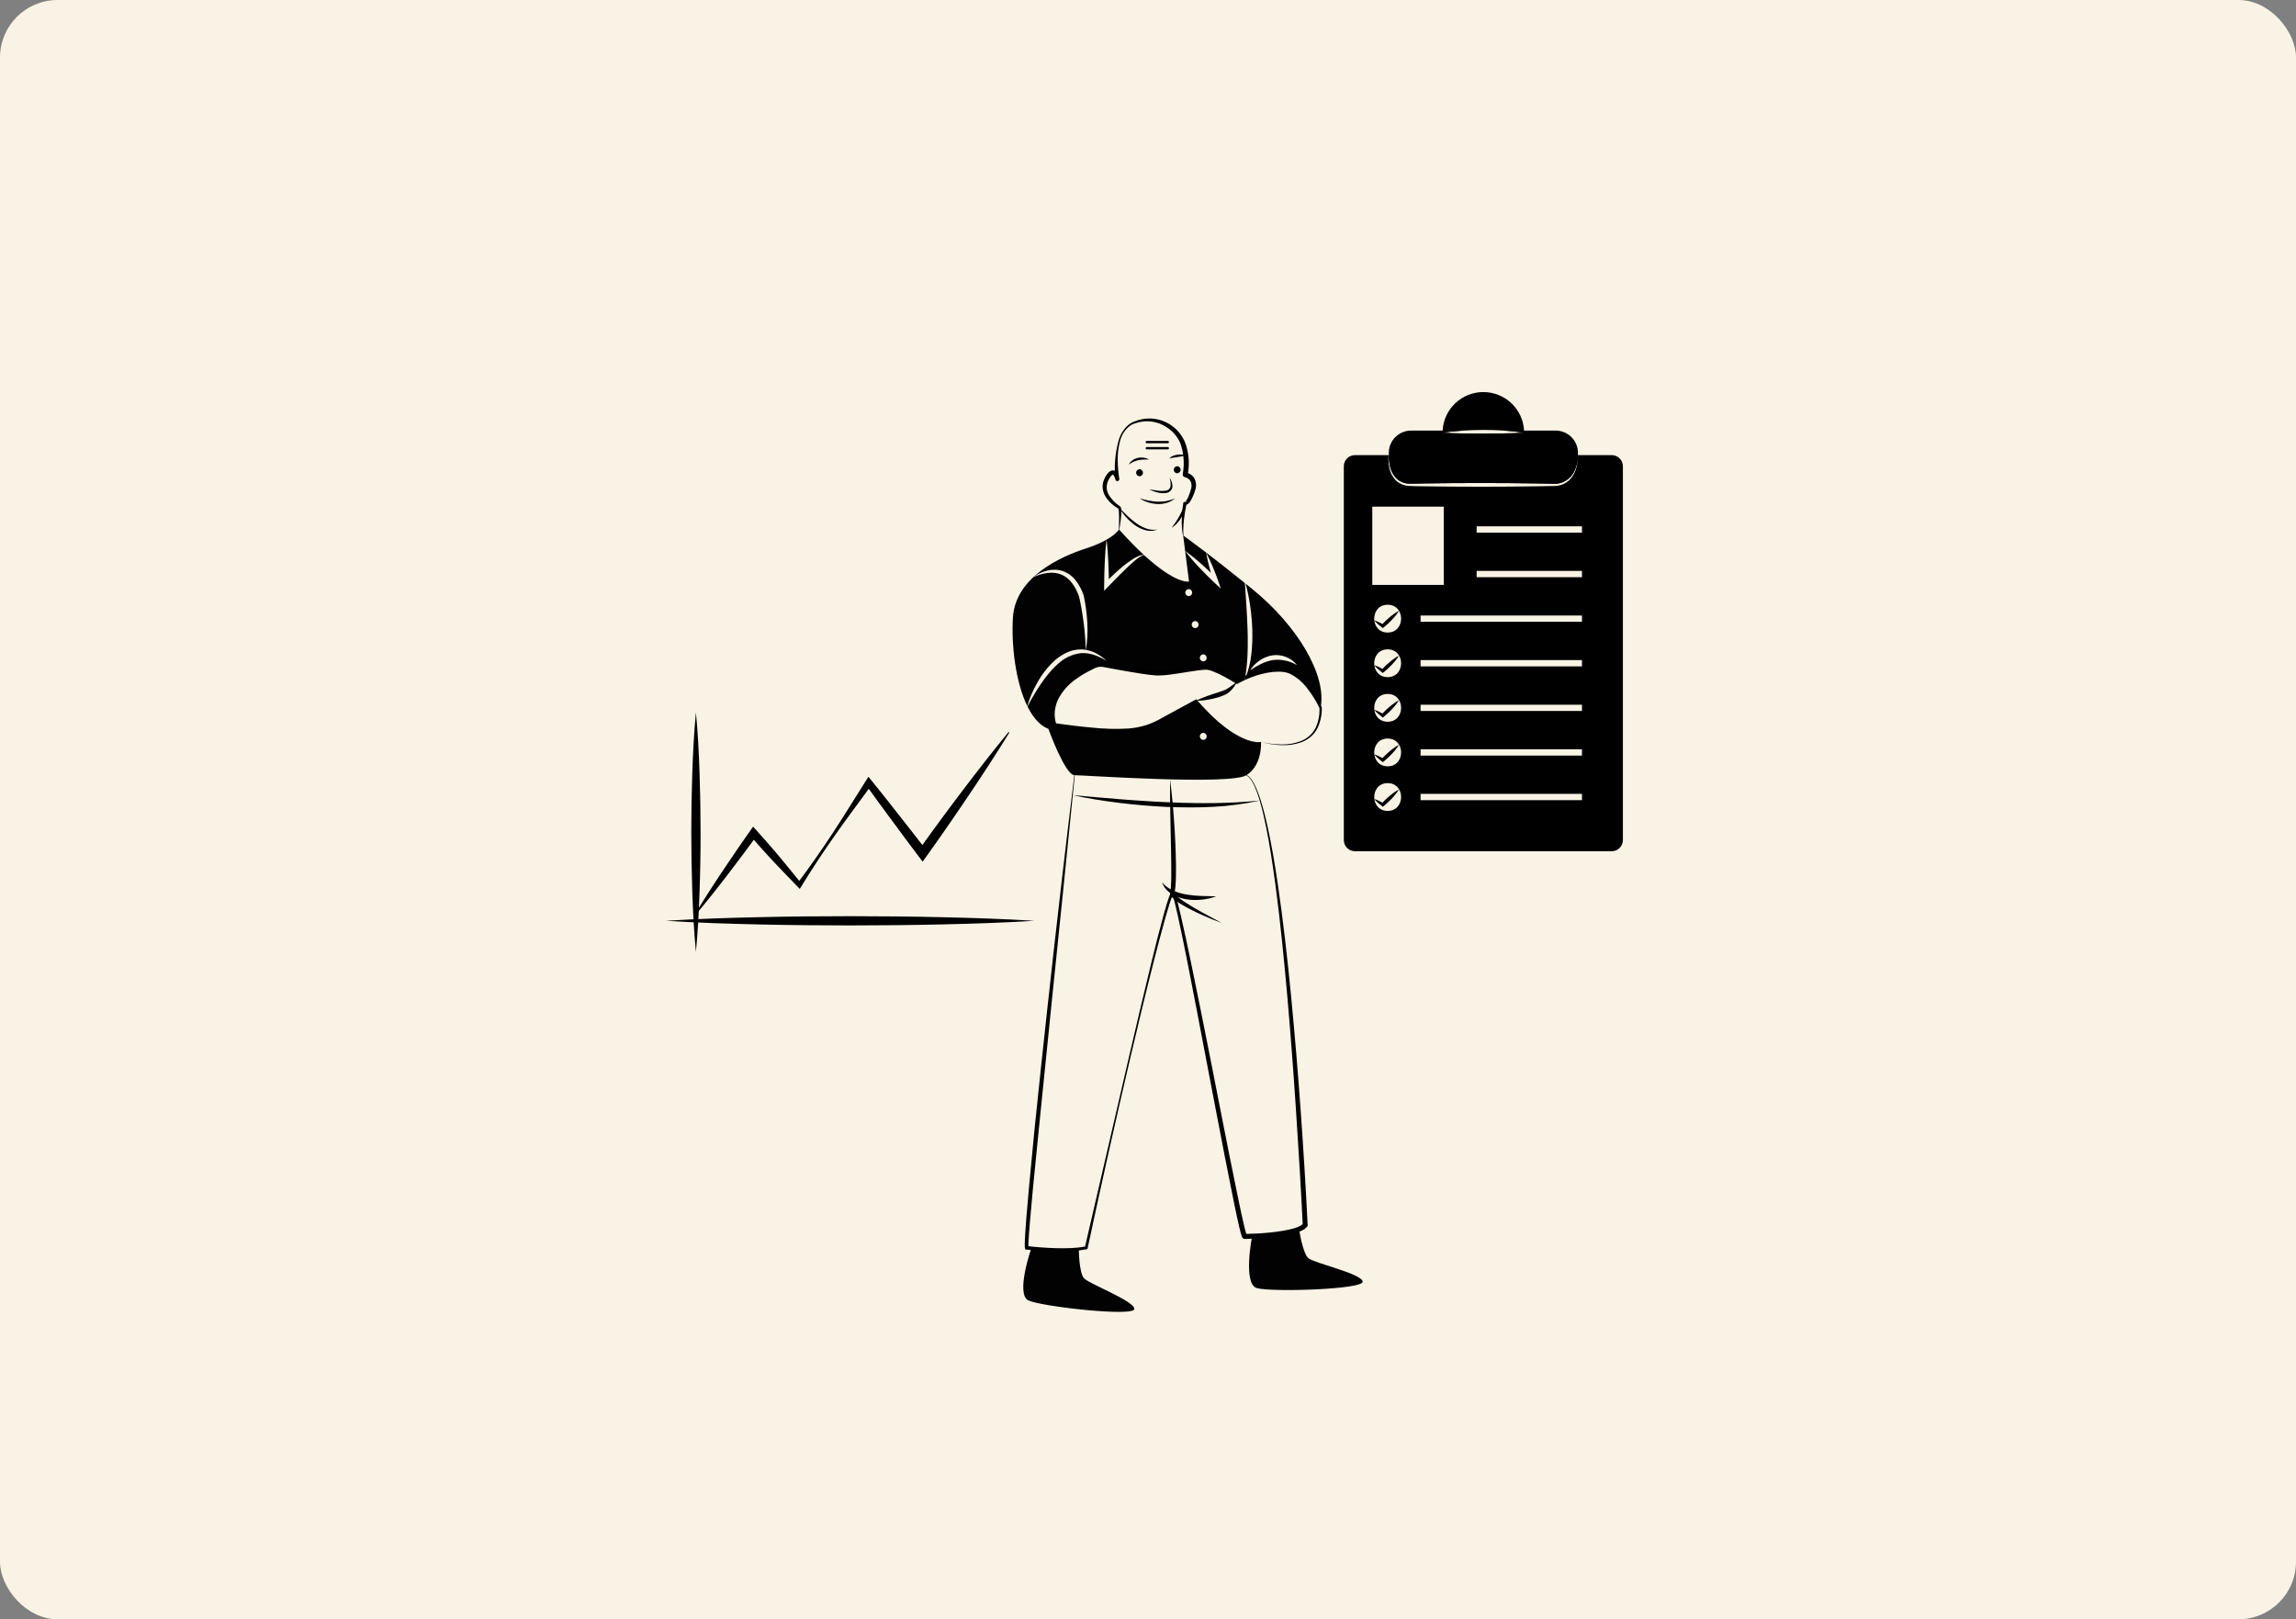 <svg width="319" height="225" viewBox="0 0 319 225" fill="none" xmlns="http://www.w3.org/2000/svg">
<rect x="0" y="0" width="319" height="225" fill="#808080" stroke="none"/>
<rect width="319" height="225" rx="8" fill="#F9F3E5"/>
<path d="M155.473 73.569C155.473 73.569 155.099 74.21 153.739 74.988C153.87 76.036 153.94 77.084 153.99 78.133C154.019 78.654 154.031 79.178 154.045 79.702C154.054 79.962 154.057 80.221 154.06 80.477C154.279 80.259 154.504 80.043 154.725 79.828C155.149 79.437 155.575 79.05 156.025 78.686C156.472 78.315 156.942 77.973 157.432 77.661C157.68 77.504 157.941 77.368 158.211 77.253C158.35 77.197 158.495 77.155 158.643 77.128C158.765 77.104 158.891 77.12 159.002 77.175C157.975 76.231 156.804 75.052 155.473 73.569ZM174.01 81.866C173.689 81.601 173.374 81.345 173.064 81.097C173.324 82.058 173.527 83.034 173.672 84.018C173.842 85.145 173.948 86.281 173.99 87.42C174.001 87.99 174.007 88.561 173.99 89.135C173.984 89.42 173.964 89.706 173.94 89.991C173.92 90.276 173.905 90.562 173.861 90.847C173.747 91.979 173.478 93.09 173.061 94.15C174.288 93.623 176.299 92.944 178.232 93.13C181.32 93.424 183.483 98.337 183.483 98.337C184.368 93.823 180.26 86.945 174.01 81.866ZM176.862 91.712C176.302 91.811 175.758 91.987 175.245 92.233C175.111 92.294 174.981 92.363 174.857 92.44L174.463 92.65C174.212 92.81 173.961 92.979 173.683 93.13C173.863 92.876 174.056 92.632 174.261 92.399C174.487 92.179 174.729 91.975 174.985 91.791C175.247 91.605 175.531 91.45 175.829 91.331C176.129 91.204 176.444 91.113 176.766 91.06C177.417 90.966 178.082 91.045 178.693 91.29C179.289 91.517 179.809 91.908 180.193 92.417C179.192 91.82 178.02 91.573 176.862 91.712ZM175.198 103.087C175.198 103.087 172.051 103.972 166.169 97.365C166.169 97.365 162.497 99.057 161.017 100.227C159.221 101.648 153.739 101.832 146.508 100.778C146.508 100.778 144.546 96.045 152.06 92.507C152.485 92.319 152.96 92.27 153.415 92.367C155.038 92.682 159.119 93.451 160.582 93.544C162.424 93.663 166.584 92.656 167.772 92.772C168.96 92.891 171.873 94.729 171.873 94.729C171.873 94.729 172.297 94.484 172.986 94.182L172.989 94.158L172.991 94.141L172.994 94.138C173.187 93.036 173.3 91.922 173.333 90.803C173.345 90.524 173.35 90.244 173.356 89.965C173.362 89.685 173.365 89.406 173.359 89.123C173.368 88.564 173.348 88.002 173.33 87.443C173.304 86.319 173.231 85.198 173.164 84.071L172.965 81.019C170.729 79.216 168.931 77.812 167.57 76.77C167.737 77.079 167.891 77.39 168.034 77.705C168.183 78.016 168.318 78.337 168.455 78.651C168.583 78.971 168.723 79.289 168.843 79.612C168.963 79.935 169.094 80.253 169.205 80.579L169.614 81.785L168.68 80.911C167.959 80.235 167.264 79.539 166.587 78.82C165.903 78.102 165.261 77.347 164.663 76.557C165.467 77.136 166.239 77.757 166.978 78.418C167.404 78.8 167.824 79.19 168.236 79.583C168.16 79.324 168.093 79.062 168.02 78.8C167.935 78.465 167.848 78.13 167.775 77.792C167.696 77.454 167.629 77.113 167.57 76.77C165.448 75.145 164.385 74.399 164.385 74.399L165.2 80.8C165.2 80.8 163.495 81.266 159.055 77.221C158.994 77.193 158.927 77.179 158.86 77.181C158.792 77.182 158.726 77.199 158.666 77.23C158.536 77.279 158.413 77.343 158.299 77.422C158.065 77.577 157.841 77.747 157.63 77.932C157.198 78.293 156.786 78.686 156.378 79.079C155.972 79.475 155.566 79.871 155.169 80.279C154.763 80.678 154.372 81.094 153.978 81.499L153.4 82.093L153.412 81.275C153.421 80.751 153.415 80.227 153.435 79.702C153.45 79.178 153.461 78.654 153.491 78.133C153.54 77.084 153.61 76.036 153.739 74.988C152.856 75.48 151.923 75.878 150.957 76.176C147.273 77.361 141.092 80.206 140.736 85.78C140.491 89.595 141.092 94.752 142.724 98.104C143.07 96.95 143.55 95.839 144.155 94.796C144.79 93.653 145.607 92.62 146.575 91.738C147.08 91.3 147.644 90.936 148.251 90.655C148.87 90.375 149.543 90.231 150.224 90.233C150.43 90.236 150.635 90.255 150.837 90.291C150.825 89.688 150.811 89.091 150.761 88.497C150.714 87.865 150.653 87.236 150.571 86.61C150.487 85.984 150.399 85.361 150.291 84.74C150.177 84.126 150.072 83.506 149.929 82.909C149.714 82.273 149.408 81.672 149.021 81.124C148.65 80.578 148.137 80.144 147.538 79.865C146.918 79.606 146.24 79.517 145.574 79.609C144.877 79.697 144.2 79.897 143.568 80.203C144.145 79.765 144.807 79.451 145.512 79.28C145.875 79.194 146.246 79.155 146.619 79.164C146.999 79.175 147.376 79.247 147.734 79.376C148.452 79.65 149.076 80.126 149.529 80.745C149.971 81.342 150.317 82.004 150.554 82.708L150.56 82.728L150.563 82.74C150.697 83.38 150.817 84.007 150.895 84.647C150.977 85.285 151.038 85.926 151.068 86.566C151.102 87.208 151.103 87.852 151.071 88.494C151.039 89.098 150.968 89.699 150.857 90.294C151.307 90.375 151.744 90.515 152.157 90.71C152.738 90.999 153.272 91.375 153.739 91.826C153.203 91.492 152.631 91.218 152.034 91.01C151.457 90.81 150.846 90.721 150.236 90.748C149.025 90.878 147.891 91.4 147.007 92.236C146.54 92.642 146.109 93.087 145.72 93.567C145.314 94.042 144.949 94.552 144.59 95.067C143.921 96.063 143.308 97.094 142.751 98.157C143.501 99.674 144.464 100.813 145.661 101.276C145.661 101.276 147.985 107.712 149.293 107.712C150.601 107.712 170.922 109.133 173.178 107.712C175.438 106.287 175.198 103.087 175.198 103.087ZM167.179 90.917C167.307 90.921 167.429 90.975 167.518 91.067C167.608 91.159 167.657 91.283 167.657 91.411C167.657 91.539 167.608 91.662 167.518 91.754C167.429 91.846 167.307 91.9 167.179 91.904C167.051 91.9 166.929 91.846 166.84 91.754C166.751 91.662 166.701 91.539 166.701 91.411C166.701 91.283 166.751 91.159 166.84 91.067C166.929 90.975 167.051 90.921 167.179 90.917ZM166.049 86.293C166.178 86.297 166.3 86.35 166.389 86.443C166.479 86.535 166.529 86.658 166.529 86.786C166.529 86.915 166.479 87.038 166.389 87.13C166.3 87.222 166.178 87.276 166.049 87.28C165.921 87.276 165.799 87.222 165.71 87.13C165.62 87.038 165.57 86.915 165.57 86.786C165.57 86.658 165.62 86.535 165.71 86.443C165.799 86.35 165.921 86.297 166.049 86.293ZM165.159 81.849C165.287 81.853 165.409 81.907 165.498 81.999C165.587 82.091 165.637 82.214 165.637 82.342C165.637 82.47 165.587 82.593 165.498 82.686C165.409 82.778 165.287 82.832 165.159 82.836C165.031 82.832 164.909 82.778 164.82 82.686C164.731 82.593 164.681 82.47 164.681 82.342C164.681 82.214 164.731 82.091 164.82 81.999C164.909 81.907 165.031 81.853 165.159 81.849ZM167.179 102.81C167.051 102.806 166.929 102.752 166.84 102.66C166.75 102.568 166.701 102.445 166.701 102.317C166.701 102.189 166.75 102.066 166.84 101.973C166.929 101.881 167.051 101.827 167.179 101.823C167.307 101.827 167.429 101.881 167.518 101.973C167.608 102.066 167.658 102.189 167.658 102.317C167.658 102.445 167.608 102.568 167.518 102.66C167.429 102.752 167.307 102.806 167.179 102.81Z" fill="#020202"/>
<path d="M175.2 103.087C174.744 103.16 174.277 103.14 173.828 103.027C173.377 102.926 172.937 102.781 172.514 102.595C171.671 102.216 170.87 101.748 170.127 101.198C169.381 100.655 168.669 100.066 167.996 99.434C167.321 98.806 166.675 98.146 166.052 97.466L166.245 97.499L161.755 100.052C161.011 100.511 160.22 100.89 159.396 101.183C158.56 101.458 157.696 101.638 156.82 101.718C155.086 101.85 153.345 101.829 151.615 101.655C149.891 101.508 148.178 101.296 146.468 101.068L146.297 101.045L146.24 100.898C146.004 100.239 145.904 99.539 145.947 98.841C145.991 98.143 146.177 97.461 146.494 96.837C147.125 95.626 148.041 94.586 149.165 93.808C149.705 93.412 150.273 93.056 150.865 92.742C151.157 92.579 151.457 92.434 151.757 92.29C151.918 92.204 152.087 92.135 152.262 92.084C152.444 92.033 152.632 92.003 152.82 91.996C153.006 91.988 153.193 91.999 153.376 92.028L153.87 92.123L154.834 92.308L156.763 92.663C158.047 92.885 159.349 93.127 160.616 93.236C161.253 93.25 161.89 93.213 162.521 93.126C163.164 93.048 163.81 92.951 164.457 92.851C165.104 92.752 165.752 92.647 166.41 92.565C166.742 92.527 167.069 92.485 167.419 92.477C167.602 92.469 167.787 92.48 167.968 92.51C168.143 92.545 168.315 92.592 168.483 92.652C169.111 92.887 169.721 93.169 170.307 93.495C170.89 93.811 171.458 94.141 172.021 94.495L171.734 94.49C171.932 94.379 172.122 94.285 172.319 94.19C172.515 94.097 172.712 94.007 172.911 93.922L172.964 93.899L173.018 93.899L173.022 93.899L172.915 93.921C173.934 93.48 175.004 93.165 176.1 92.983C176.653 92.894 177.212 92.858 177.772 92.874C178.057 92.881 178.342 92.912 178.622 92.967C178.904 93.03 179.178 93.124 179.44 93.246C180.434 93.773 181.292 94.524 181.945 95.439C182.611 96.318 183.177 97.269 183.631 98.273L183.645 98.303L183.645 98.336C183.672 99.319 183.466 100.294 183.043 101.182C182.818 101.622 182.513 102.016 182.143 102.345C181.772 102.666 181.349 102.923 180.892 103.104C179.981 103.441 179.011 103.588 178.04 103.538C177.079 103.502 176.125 103.35 175.2 103.087ZM175.2 103.087C176.13 103.317 177.084 103.435 178.042 103.438C178.993 103.463 179.94 103.294 180.825 102.942C181.256 102.759 181.654 102.503 182 102.187C182.34 101.869 182.618 101.49 182.819 101.07C183.2 100.212 183.371 99.277 183.32 98.34L183.334 98.403C182.873 97.434 182.307 96.518 181.646 95.671C181.019 94.818 180.202 94.122 179.259 93.636C179.026 93.531 178.782 93.453 178.531 93.4C178.276 93.355 178.018 93.331 177.759 93.33C177.229 93.323 176.7 93.366 176.178 93.458C175.126 93.65 174.102 93.97 173.128 94.41L173.079 94.432L173.021 94.433L173.018 94.433L173.126 94.41C172.935 94.496 172.746 94.585 172.559 94.678C172.373 94.771 172.184 94.869 172.012 94.969L171.868 95.051L171.724 94.963C171.175 94.625 170.61 94.297 170.039 93.993C169.479 93.684 168.896 93.418 168.296 93.197C168.155 93.147 168.01 93.107 167.863 93.079C167.721 93.057 167.577 93.05 167.434 93.058C167.127 93.065 166.803 93.108 166.485 93.146C165.843 93.23 165.197 93.338 164.55 93.44C163.902 93.543 163.252 93.645 162.594 93.728C161.927 93.824 161.253 93.865 160.579 93.852C159.233 93.742 157.952 93.507 156.653 93.291L154.714 92.944L153.747 92.764L153.274 92.676C153.134 92.654 152.992 92.646 152.85 92.653C152.711 92.659 152.574 92.68 152.44 92.717C152.3 92.757 152.165 92.812 152.037 92.881C151.746 93.019 151.455 93.157 151.173 93.312C150.606 93.609 150.06 93.946 149.542 94.322C148.496 95.033 147.64 95.988 147.046 97.103C146.772 97.657 146.604 98.257 146.549 98.872C146.523 99.178 146.529 99.486 146.567 99.79C146.601 100.086 146.672 100.377 146.777 100.655L146.549 100.485C148.252 100.722 149.956 100.941 151.664 101.095C153.361 101.28 155.07 101.324 156.775 101.227C157.616 101.164 158.447 101.005 159.252 100.754C160.056 100.481 160.828 100.125 161.557 99.692L166.092 97.228L166.204 97.168L166.285 97.26C166.886 97.95 167.508 98.621 168.162 99.261C168.812 99.904 169.502 100.506 170.228 101.063C170.95 101.625 171.729 102.109 172.553 102.508C172.966 102.706 173.396 102.865 173.839 102.981C174.281 103.108 174.744 103.144 175.2 103.087Z" fill="black"/>
<path d="M166.168 97.363C166.654 97.121 167.155 96.911 167.669 96.733C168.172 96.547 168.68 96.386 169.181 96.224C169.432 96.144 169.681 96.062 169.921 95.977C170.152 95.9 170.372 95.793 170.576 95.661C171.009 95.382 171.429 95.058 171.872 94.728C171.637 95.234 171.304 95.688 170.893 96.066C170.681 96.271 170.433 96.436 170.161 96.554C169.908 96.668 169.649 96.766 169.384 96.85C168.866 97.015 168.336 97.142 167.799 97.228C167.261 97.325 166.715 97.37 166.168 97.363Z" fill="#020202"/>
<path d="M159.065 77.226C159.062 77.223 159.058 77.221 159.054 77.22C159.039 77.206 159.022 77.188 159.004 77.174C159.027 77.188 159.048 77.206 159.065 77.226ZM142.75 98.156C142.718 98.217 142.685 98.278 142.653 98.339C142.674 98.261 142.697 98.182 142.723 98.103C142.732 98.121 142.741 98.138 142.75 98.156ZM173.02 94.166C173.031 94.16 173.043 94.155 173.058 94.149L173.049 94.175L173.04 94.198H173.034L172.941 94.414L172.985 94.181C172.993 94.175 173.005 94.172 173.017 94.166L173.02 94.166ZM172.964 81.018L172.941 80.68C172.982 80.82 173.022 80.957 173.06 81.097C173.043 81.079 173.025 81.067 173.008 81.053L172.964 81.018Z" fill="white"/>
<path d="M149.328 107.713L147.674 124.136L145.989 140.554L144.325 156.974L143.51 165.184L143.139 169.291L142.972 171.343L142.905 172.367C142.897 172.537 142.888 172.708 142.885 172.875C142.884 172.957 142.879 173.045 142.883 173.122L142.886 173.239C142.889 173.26 142.891 173.281 142.89 173.303L142.684 173.138C144.044 173.296 145.422 173.399 146.794 173.434C147.481 173.448 148.168 173.454 148.851 173.417C149.531 173.389 150.209 173.313 150.879 173.19L150.725 173.342L156.833 146.964C157.85 142.567 158.892 138.176 159.959 133.791C160.496 131.598 161.039 129.408 161.636 127.228C161.786 126.683 161.94 126.139 162.106 125.597C162.19 125.326 162.276 125.055 162.37 124.785C162.418 124.65 162.467 124.516 162.523 124.38C162.551 124.312 162.581 124.244 162.616 124.175C162.655 124.087 162.71 124.007 162.779 123.939C162.799 123.92 162.823 123.905 162.849 123.895C162.89 123.875 162.935 123.869 162.979 123.879C163.022 123.885 163.062 123.904 163.094 123.933C163.111 123.948 163.126 123.964 163.14 123.982C163.168 124.022 163.193 124.064 163.214 124.108C163.247 124.181 163.275 124.252 163.299 124.321C163.349 124.46 163.392 124.597 163.433 124.734C163.514 125.009 163.588 125.283 163.659 125.557C163.8 126.106 163.931 126.656 164.059 127.206C165.065 131.612 165.948 136.037 166.844 140.46C167.739 144.884 168.602 149.313 169.47 153.741C170.341 158.168 171.205 162.597 172.127 167.01C172.36 168.112 172.595 169.215 172.853 170.305C172.918 170.577 172.984 170.849 173.056 171.114C173.092 171.246 173.13 171.38 173.17 171.495C173.18 171.523 173.191 171.551 173.199 171.571L173.207 171.588C173.209 171.593 173.209 171.592 173.196 171.573C173.161 171.54 173.233 171.592 173.103 171.495C172.939 171.431 172.923 171.466 172.957 171.456L172.983 171.456L173.033 171.455L173.137 171.454C173.695 171.443 174.257 171.418 174.817 171.385C175.934 171.324 177.048 171.207 178.154 171.035C178.698 170.951 179.236 170.832 179.766 170.681C180.021 170.607 180.27 170.515 180.511 170.405C180.723 170.315 180.914 170.182 181.072 170.015L181 170.24C180.743 164.96 180.418 159.679 180.07 154.403C179.725 149.125 179.326 143.852 178.87 138.583C178.396 133.316 177.891 128.051 177.187 122.811C176.829 120.192 176.44 117.577 175.925 114.986C175.664 113.691 175.372 112.401 174.995 111.137C174.81 110.504 174.585 109.884 174.322 109.28C174.191 108.979 174.034 108.689 173.854 108.414C173.686 108.135 173.45 107.903 173.168 107.739L173.195 107.68C173.493 107.843 173.743 108.08 173.924 108.367C174.112 108.642 174.276 108.933 174.415 109.237C174.691 109.841 174.929 110.462 175.128 111.096C175.531 112.36 175.848 113.648 176.133 114.942C176.699 117.531 177.138 120.144 177.524 122.764C178.288 128.004 178.887 133.266 179.392 138.535C179.898 143.804 180.34 149.078 180.716 154.358C181.093 159.638 181.416 164.921 181.683 170.208L181.69 170.339L181.612 170.434C181.39 170.687 181.115 170.888 180.806 171.022C180.534 171.148 180.252 171.253 179.964 171.337C179.406 171.498 178.839 171.624 178.266 171.714C177.138 171.892 176 172.013 174.859 172.077C174.29 172.112 173.723 172.138 173.15 172.15L173.042 172.152L172.987 172.153L172.959 172.153C172.975 172.145 172.942 172.179 172.763 172.103C172.615 172 172.682 172.032 172.635 171.987C172.62 171.968 172.607 171.948 172.596 171.927C172.582 171.901 172.57 171.875 172.558 171.849C172.539 171.804 172.525 171.765 172.511 171.727C172.458 171.576 172.42 171.439 172.381 171.298C172.305 171.019 172.237 170.743 172.171 170.466C171.912 169.361 171.683 168.255 171.454 167.149C170.55 162.724 169.705 158.291 168.853 153.86L166.314 140.564C165.46 136.135 164.618 131.7 163.657 127.297C163.535 126.748 163.409 126.199 163.274 125.654C163.207 125.382 163.137 125.11 163.06 124.843C163.022 124.71 162.981 124.577 162.937 124.45C162.915 124.386 162.891 124.325 162.867 124.27C162.855 124.245 162.842 124.22 162.836 124.212C162.833 124.207 162.842 124.221 162.847 124.223C162.867 124.237 162.891 124.248 162.915 124.253C162.943 124.257 162.97 124.254 162.996 124.245C163.017 124.236 163.027 124.225 163.023 124.23C162.996 124.266 162.973 124.305 162.954 124.346C162.925 124.401 162.897 124.463 162.871 124.525C162.818 124.65 162.769 124.779 162.721 124.91C162.627 125.172 162.539 125.438 162.454 125.705C162.285 126.24 162.126 126.78 161.971 127.321C161.354 129.488 160.789 131.673 160.231 133.858C159.113 138.229 158.078 142.621 157.037 147.011C154.978 155.797 153.004 164.603 151.115 173.428L151.088 173.554L150.961 173.581C150.273 173.716 149.575 173.803 148.874 173.84C148.178 173.886 147.481 173.889 146.786 173.883C145.394 173.864 144.011 173.777 142.624 173.633L142.451 173.615L142.418 173.468C142.403 173.405 142.392 173.341 142.385 173.276L142.379 173.136C142.374 173.04 142.379 172.957 142.378 172.867C142.38 172.69 142.387 172.518 142.393 172.344L142.448 171.308C142.491 170.62 142.54 169.932 142.595 169.246L142.951 165.133L143.735 156.915C144.296 151.441 144.876 145.97 145.475 140.5C146.059 135.029 146.694 129.564 147.316 124.097C147.934 118.63 148.609 113.169 149.262 107.706L149.328 107.713Z" fill="#020202"/>
<path d="M148.988 110.473C150.078 110.571 151.164 110.689 152.253 110.77C153.34 110.87 154.428 110.958 155.514 111.044C156.602 111.127 157.688 111.214 158.776 111.277L160.407 111.38L162.038 111.46C162.582 111.49 163.126 111.503 163.67 111.525L164.486 111.555L165.302 111.567C165.846 111.576 166.39 111.6 166.934 111.595C167.478 111.59 168.022 111.59 168.566 111.593C170.742 111.552 172.917 111.465 175.093 111.225C172.952 111.701 170.774 111.996 168.583 112.106C166.392 112.231 164.198 112.202 162.008 112.117C159.819 112.011 157.637 111.823 155.463 111.554C153.29 111.288 151.127 110.939 148.988 110.473ZM161.455 122.612C161.891 123.117 162.44 123.514 163.056 123.771C163.658 124.029 164.29 124.209 164.938 124.307C165.596 124.412 166.26 124.475 166.926 124.495L168.982 124.544C168.325 124.785 167.64 124.941 166.943 125.009C166.239 125.085 165.528 125.067 164.828 124.956C164.475 124.894 164.127 124.805 163.787 124.69C163.447 124.569 163.12 124.412 162.813 124.221C162.182 123.864 161.7 123.293 161.455 122.612Z" fill="#020202"/>
<path d="M162.562 108.292C162.82 110.28 162.998 112.273 163.136 114.27C163.275 116.267 163.364 118.266 163.392 120.273C163.39 121.278 163.395 122.277 163.3 123.302C163.284 123.431 163.272 123.558 163.246 123.694C163.235 123.763 163.221 123.832 163.203 123.899L163.173 124.009L163.157 124.063C163.158 124.063 163.158 124.062 163.159 124.061C163.159 124.06 163.159 124.059 163.158 124.058C163.166 124.107 163.187 124.154 163.218 124.192C163.278 124.279 163.346 124.36 163.421 124.433C163.776 124.759 164.158 125.054 164.563 125.314C166.223 126.389 168.007 127.314 169.775 128.259C168.829 127.921 167.903 127.532 166.984 127.123C166.061 126.714 165.161 126.255 164.288 125.748C163.835 125.493 163.409 125.191 163.019 124.847C162.912 124.749 162.815 124.64 162.73 124.523C162.604 124.364 162.545 124.163 162.564 123.961L162.613 123.756C162.625 123.703 162.634 123.649 162.64 123.594C162.659 123.484 162.667 123.361 162.678 123.242C162.75 122.274 162.742 121.271 162.732 120.278C162.718 118.286 162.657 116.29 162.623 114.293C162.582 112.295 162.548 110.296 162.562 108.292ZM155.442 73.565C155.497 72.711 155.498 71.854 155.445 70.999C155.436 70.903 155.418 70.807 155.392 70.714C155.381 70.679 155.359 70.632 155.36 70.644C155.358 70.639 155.37 70.659 155.379 70.661C155.396 70.668 155.36 70.651 155.353 70.647L155.271 70.604C154.682 70.257 154.169 69.796 153.762 69.247C153.479 68.865 153.291 68.42 153.214 67.951C153.146 67.466 153.225 66.972 153.441 66.532C153.535 66.319 153.65 66.116 153.784 65.926C153.857 65.823 153.939 65.727 154.028 65.638C154.135 65.526 154.267 65.442 154.413 65.391C154.508 65.361 154.609 65.355 154.707 65.371C154.805 65.387 154.899 65.426 154.979 65.485C155.098 65.577 155.196 65.693 155.265 65.827C155.379 66.045 155.46 66.279 155.505 66.521L154.966 66.614C154.777 64.816 154.927 62.999 155.406 61.255C155.638 60.367 156.14 59.572 156.844 58.98C156.936 58.911 157.037 58.852 157.134 58.788L157.444 58.628C157.658 58.549 157.869 58.463 158.086 58.39C158.308 58.337 158.528 58.264 158.755 58.23C158.982 58.189 159.211 58.163 159.442 58.153C160.382 58.111 161.318 58.317 162.154 58.75C162.989 59.183 163.697 59.827 164.204 60.618C164.462 61.017 164.662 61.45 164.797 61.904C165.22 63.242 165.288 64.665 164.996 66.037L164.725 65.617C164.972 65.674 165.206 65.776 165.416 65.918C165.63 66.059 165.81 66.246 165.943 66.466C166.179 66.903 166.242 67.414 166.118 67.896C166.011 68.318 165.861 68.729 165.669 69.121C165.576 69.321 165.469 69.515 165.349 69.7C165.279 69.807 165.195 69.904 165.1 69.989C165.032 70.05 164.951 70.094 164.863 70.119C164.788 70.138 164.71 70.134 164.638 70.108C164.566 70.081 164.504 70.033 164.46 69.971L164.899 69.889C164.807 70.246 164.73 70.622 164.664 70.993C164.598 71.366 164.544 71.741 164.503 72.118C164.459 72.495 164.428 72.873 164.412 73.253C164.396 73.633 164.403 74.013 164.42 74.395C164.42 74.399 164.42 74.403 164.418 74.408C164.417 74.412 164.415 74.415 164.412 74.419C164.409 74.422 164.406 74.425 164.402 74.427C164.398 74.429 164.394 74.43 164.389 74.43C164.381 74.43 164.373 74.428 164.367 74.423C164.361 74.418 164.356 74.411 164.354 74.403C164.284 74.024 164.236 73.641 164.213 73.255C164.192 72.87 164.176 72.483 164.191 72.096C164.204 71.71 164.229 71.324 164.267 70.938C164.307 70.552 164.355 70.172 164.425 69.781L164.864 69.699C164.852 69.677 164.834 69.66 164.812 69.649C164.79 69.638 164.766 69.634 164.741 69.637C164.729 69.636 164.746 69.634 164.767 69.609C164.822 69.551 164.869 69.486 164.909 69.417C165.005 69.25 165.088 69.076 165.159 68.896C165.311 68.535 165.43 68.162 165.516 67.78C165.592 67.451 165.543 67.105 165.378 66.81C165.293 66.676 165.178 66.563 165.043 66.479C164.907 66.392 164.757 66.328 164.599 66.291C164.509 66.273 164.43 66.22 164.378 66.144C164.327 66.068 164.308 65.975 164.326 65.885L164.328 65.871C164.482 65.038 164.508 64.187 164.404 63.346C164.354 62.923 164.271 62.505 164.155 62.096C164.048 61.694 163.883 61.31 163.665 60.956C163.445 60.6 163.182 60.273 162.882 59.981C162.576 59.691 162.237 59.438 161.872 59.227C161.138 58.793 160.302 58.557 159.449 58.541C159.234 58.535 159.019 58.545 158.806 58.571C158.591 58.59 158.382 58.647 158.168 58.683C157.959 58.74 157.753 58.81 157.545 58.873L157.254 59.003C157.164 59.059 157.069 59.109 156.982 59.17C156.293 59.709 155.809 60.466 155.608 61.316C155.38 62.165 155.274 63.042 155.294 63.921C155.297 64.797 155.369 65.671 155.508 66.535C155.519 66.605 155.503 66.676 155.463 66.734C155.423 66.792 155.362 66.832 155.293 66.846C155.224 66.86 155.152 66.847 155.092 66.81C155.032 66.772 154.99 66.713 154.972 66.645L154.968 66.628C154.926 66.447 154.858 66.273 154.767 66.11C154.735 66.052 154.692 66.001 154.639 65.96C154.603 65.939 154.62 65.948 154.59 65.95C154.458 66.027 154.348 66.136 154.269 66.267C154.155 66.43 154.055 66.603 153.97 66.783C153.804 67.131 153.736 67.518 153.774 67.901C153.812 68.285 153.954 68.65 154.185 68.959C154.414 69.3 154.685 69.609 154.994 69.88C155.147 70.017 155.31 70.144 155.481 70.259L155.54 70.296L155.583 70.323C155.613 70.343 155.64 70.367 155.662 70.394C155.71 70.461 155.743 70.538 155.759 70.619C155.782 70.736 155.795 70.855 155.796 70.974C155.8 71.413 155.77 71.853 155.708 72.288C155.656 72.719 155.591 73.147 155.507 73.573C155.505 73.582 155.5 73.589 155.493 73.594C155.486 73.599 155.477 73.601 155.468 73.599C155.461 73.598 155.454 73.593 155.449 73.587C155.444 73.581 155.441 73.573 155.442 73.565Z" fill="#020202"/>
<path d="M156.841 64.559C156.951 64.311 157.129 64.099 157.354 63.946C157.579 63.788 157.833 63.675 158.101 63.615C158.368 63.562 158.643 63.555 158.912 63.595C159.044 63.616 159.175 63.647 159.302 63.686C159.427 63.732 159.549 63.786 159.666 63.848C159.531 63.856 159.403 63.847 159.275 63.846C159.147 63.851 159.022 63.843 158.897 63.852C158.653 63.86 158.41 63.889 158.171 63.937C157.686 64.041 157.231 64.254 156.841 64.559ZM162.485 63.715C162.607 63.546 162.777 63.416 162.973 63.344C163.16 63.266 163.356 63.211 163.556 63.181C163.954 63.117 164.361 63.145 164.746 63.263C164.559 63.328 164.366 63.378 164.17 63.411C163.981 63.45 163.792 63.475 163.605 63.506C163.418 63.531 163.233 63.562 163.047 63.589C162.856 63.615 162.669 63.657 162.485 63.715ZM158.326 66.18C158.454 66.175 158.576 66.121 158.665 66.029C158.754 65.937 158.804 65.814 158.804 65.686C158.804 65.558 158.754 65.434 158.665 65.342C158.576 65.25 158.454 65.196 158.326 65.192C158.198 65.196 158.076 65.25 157.987 65.342C157.898 65.434 157.848 65.558 157.848 65.686C157.848 65.814 157.898 65.937 157.987 66.029C158.076 66.121 158.198 66.175 158.326 66.18ZM163.555 65.765C163.683 65.76 163.805 65.706 163.894 65.614C163.983 65.522 164.033 65.399 164.033 65.271C164.033 65.143 163.983 65.019 163.894 64.927C163.805 64.835 163.683 64.781 163.555 64.777C163.427 64.781 163.305 64.835 163.216 64.927C163.126 65.019 163.077 65.143 163.077 65.271C163.077 65.399 163.126 65.522 163.216 65.614C163.305 65.706 163.427 65.76 163.555 65.765ZM155.474 70.487C155.841 70.894 156.225 71.28 156.613 71.654C157 72.026 157.413 72.371 157.848 72.686C158.274 73 158.744 73.252 159.243 73.432C159.748 73.613 160.292 73.66 160.822 73.569C160.299 73.789 159.718 73.828 159.171 73.679C158.625 73.534 158.111 73.288 157.656 72.954C156.761 72.296 156.017 71.455 155.474 70.487ZM158.326 69.242C158.74 69.369 159.155 69.465 159.568 69.55C159.978 69.631 160.394 69.683 160.813 69.704C161.227 69.722 161.643 69.696 162.052 69.625C162.467 69.543 162.872 69.415 163.258 69.242C162.925 69.531 162.535 69.747 162.113 69.874C161.686 69.998 161.242 70.052 160.799 70.032C159.919 69.992 159.066 69.719 158.326 69.242ZM162.485 66.369C162.738 66.705 162.881 67.11 162.895 67.529C162.899 67.765 162.815 67.993 162.66 68.171C162.497 68.338 162.286 68.451 162.056 68.493C161.639 68.56 161.212 68.536 160.805 68.424C160.411 68.325 160.029 68.182 159.666 67.997C160.068 68.056 160.462 68.121 160.851 68.171C161.227 68.229 161.61 68.229 161.986 68.171C162.155 68.154 162.312 68.079 162.431 67.958C162.55 67.838 162.624 67.68 162.639 67.512C162.664 67.124 162.612 66.736 162.485 66.369ZM143.269 173.517C143.269 173.517 141.065 179.847 142.897 180.7C144.728 181.552 157.731 183.014 157.609 181.857C157.487 180.7 151.26 178.388 150.589 177.594C149.917 176.8 149.889 173.641 149.889 173.641M173.955 171.811C173.955 171.811 172.668 178.388 174.601 178.975C176.535 179.561 189.615 179.181 189.331 178.053C189.046 176.924 182.555 175.511 181.778 174.819C181.001 174.127 180.528 171.003 180.528 171.003M162.771 73.332C163.189 72.812 163.561 72.257 163.88 71.671C164.039 71.383 164.181 71.085 164.305 70.78C164.438 70.475 164.538 70.158 164.661 69.835C164.677 70.18 164.639 70.526 164.55 70.861C164.465 71.198 164.337 71.523 164.17 71.828C164.005 72.134 163.804 72.419 163.57 72.676C163.342 72.937 163.072 73.159 162.771 73.332ZM162.248 61.592H159.336C159.315 61.592 159.293 61.588 159.273 61.58C159.253 61.572 159.235 61.559 159.219 61.544C159.204 61.529 159.191 61.511 159.183 61.49C159.175 61.471 159.17 61.449 159.17 61.427C159.17 61.406 159.175 61.384 159.183 61.364C159.191 61.344 159.204 61.326 159.219 61.311C159.235 61.295 159.253 61.283 159.273 61.275C159.293 61.267 159.315 61.263 159.336 61.263H162.248C162.269 61.263 162.291 61.267 162.311 61.275C162.331 61.283 162.349 61.295 162.365 61.311C162.38 61.326 162.392 61.344 162.401 61.364C162.409 61.384 162.413 61.406 162.413 61.427C162.413 61.449 162.409 61.471 162.401 61.49C162.392 61.511 162.38 61.529 162.365 61.544C162.349 61.559 162.331 61.572 162.311 61.58C162.291 61.588 162.269 61.592 162.248 61.592ZM162.248 62.442H159.336C159.293 62.442 159.251 62.425 159.22 62.394C159.189 62.363 159.171 62.321 159.171 62.277C159.171 62.234 159.189 62.192 159.22 62.161C159.251 62.13 159.293 62.113 159.336 62.113H162.248C162.291 62.113 162.333 62.13 162.364 62.161C162.395 62.192 162.413 62.234 162.413 62.277C162.413 62.321 162.395 62.363 162.364 62.394C162.333 62.425 162.291 62.442 162.248 62.442Z" fill="#020202"/>
<path d="M223.932 63.239H192.944C192.944 63.359 192.946 63.475 192.952 63.594C192.972 64.024 193.035 64.45 193.139 64.867C193.28 65.496 193.6 66.071 194.059 66.524C194.531 66.945 195.139 67.185 195.772 67.2C196.409 67.209 197.086 67.182 197.743 67.174C200.385 67.127 203.027 67.121 205.672 67.115C208.314 67.121 210.956 67.127 213.6 67.174L215.583 67.209L216.076 67.217C216.231 67.22 216.386 67.205 216.537 67.174C216.849 67.117 217.149 67.009 217.425 66.853C217.993 66.547 218.448 66.067 218.724 65.484C218.998 64.889 219.171 64.252 219.235 63.6C219.226 64.266 219.096 64.924 218.849 65.543C218.654 66.002 218.362 66.414 217.994 66.751C217.991 66.754 217.991 66.754 217.988 66.754C217.854 66.875 217.708 66.982 217.553 67.075C217.257 67.253 216.935 67.383 216.598 67.459C216.427 67.498 216.252 67.52 216.076 67.526L215.583 67.535L213.6 67.57C210.956 67.616 208.314 67.622 205.672 67.628C203.027 67.622 200.385 67.616 197.743 67.57C197.077 67.552 196.432 67.558 195.749 67.523C195.048 67.482 194.386 67.19 193.884 66.702C193.422 66.198 193.118 65.57 193.008 64.896C192.901 64.351 192.872 63.793 192.92 63.239H188.252C187.842 63.239 187.449 63.402 187.158 63.691C186.868 63.981 186.705 64.373 186.705 64.783V116.73C186.705 117.139 186.868 117.532 187.158 117.822C187.448 118.112 187.842 118.275 188.252 118.276H223.932C224.135 118.276 224.336 118.236 224.524 118.158C224.712 118.08 224.883 117.966 225.026 117.823C225.17 117.679 225.284 117.509 225.362 117.321C225.439 117.134 225.479 116.933 225.479 116.73V64.783C225.479 64.58 225.439 64.379 225.361 64.192C225.284 64.005 225.17 63.834 225.026 63.691C224.882 63.548 224.712 63.434 224.524 63.356C224.336 63.279 224.135 63.239 223.932 63.239ZM190.661 70.403H200.601V81.274H190.661V70.403ZM192.798 112.676C190.305 112.676 190.307 108.815 192.798 108.815C195.294 108.815 195.288 112.676 192.798 112.676ZM192.798 106.479C190.305 106.479 190.307 102.62 192.798 102.62C195.294 102.62 195.288 106.479 192.798 106.479ZM192.798 100.285C190.305 100.285 190.307 96.423 192.798 96.423C195.294 96.423 195.288 100.285 192.798 100.285ZM192.798 94.088C190.305 94.088 190.307 90.226 192.798 90.226C195.294 90.226 195.288 94.088 192.798 94.088ZM192.798 87.891C190.305 87.891 190.307 84.029 192.798 84.029C195.294 84.029 195.288 87.891 192.798 87.891ZM219.795 111.182H197.369V110.308H219.795V111.182ZM219.795 104.988H197.369V104.114H219.795V104.988ZM219.795 98.791H197.369V97.917H219.795V98.791ZM219.795 92.594H197.369V91.72H219.795V92.594ZM219.795 86.397H197.369V85.523H219.795V86.397ZM219.795 80.2H205.161V79.326H219.795V80.2ZM219.795 74.005H205.161V73.132H219.795V74.005ZM211.758 60.129C210.836 59.983 209.906 59.883 208.973 59.829C208.959 59.829 208.947 59.826 208.932 59.826C207.987 59.762 207.038 59.742 206.092 59.739C205.164 59.748 204.232 59.768 203.304 59.829C203.287 59.829 203.272 59.832 203.254 59.832C202.309 59.89 201.366 59.978 200.426 60.129C200.426 60.027 200.429 59.928 200.434 59.829C200.511 58.384 201.141 57.023 202.193 56.028C203.246 55.032 204.641 54.477 206.092 54.477C207.543 54.477 208.938 55.032 209.991 56.028C211.043 57.023 211.673 58.384 211.75 59.829C211.755 59.928 211.758 60.027 211.758 60.129Z" fill="black"/>
<path d="M211.76 60.128C211.759 61.626 211.162 63.063 210.099 64.122C209.037 65.181 207.596 65.776 206.094 65.776C204.592 65.776 203.151 65.181 202.089 64.122C201.026 63.063 200.429 61.626 200.428 60.128C201.376 60.189 202.322 60.215 203.265 60.23C204.211 60.25 205.151 60.25 206.094 60.253C207.037 60.244 207.98 60.244 208.923 60.224C209.869 60.207 210.812 60.189 211.76 60.128Z" fill="black"/>
<path d="M219.237 62.915V63.599C219.174 64.251 219.001 64.888 218.726 65.484C218.451 66.066 217.995 66.546 217.427 66.852C217.152 67.008 216.852 67.116 216.54 67.173C216.388 67.204 216.234 67.219 216.079 67.216L215.585 67.207L213.603 67.173C210.958 67.126 208.316 67.12 205.674 67.114C203.03 67.12 200.388 67.126 197.746 67.173C197.089 67.181 196.412 67.207 195.775 67.199C195.142 67.184 194.534 66.944 194.062 66.523C193.602 66.07 193.283 65.495 193.142 64.866C193.037 64.449 192.975 64.023 192.955 63.593V62.915C192.957 62.097 193.284 61.313 193.864 60.735C194.444 60.157 195.23 59.831 196.05 59.828H203.307C203.289 59.828 203.275 59.831 203.257 59.831C202.311 59.889 201.368 59.977 200.428 60.128C201.377 60.189 202.323 60.215 203.266 60.23C204.212 60.25 205.152 60.25 206.095 60.253C207.038 60.245 207.981 60.245 208.924 60.224C209.869 60.207 210.812 60.189 211.761 60.128C210.838 59.982 209.909 59.882 208.976 59.828H216.14C216.96 59.83 217.747 60.156 218.327 60.734C218.908 61.312 219.235 62.097 219.237 62.915Z" fill="black"/>
<path d="M218.85 65.542C219.097 64.924 219.228 64.265 219.236 63.6V64.281C219.236 64.76 219.123 65.233 218.908 65.662C218.693 66.091 218.38 66.463 217.995 66.751C218.363 66.413 218.655 66.001 218.85 65.542Z" fill="black"/>
<path d="M192.953 62.916C192.947 63.024 192.944 63.134 192.944 63.239H192.921C192.927 63.132 192.938 63.024 192.953 62.916Z" fill="white"/>
<path d="M190.912 98.615C191.147 98.692 191.377 98.785 191.599 98.893C191.821 98.996 192.036 99.11 192.246 99.23L191.964 99.254C192.138 99.061 192.323 98.881 192.509 98.7C192.7 98.525 192.886 98.345 193.089 98.183C193.487 97.841 193.92 97.541 194.38 97.287C194.1 97.731 193.776 98.145 193.411 98.523C193.237 98.716 193.047 98.891 192.861 99.072C192.67 99.246 192.479 99.421 192.276 99.583L192.123 99.706L191.994 99.607C191.802 99.46 191.614 99.306 191.433 99.141C191.248 98.978 191.074 98.802 190.912 98.615ZM190.912 92.419C191.147 92.496 191.377 92.589 191.599 92.697C191.821 92.799 192.036 92.913 192.246 93.034L191.964 93.057C192.138 92.865 192.323 92.684 192.509 92.503C192.7 92.329 192.886 92.149 193.089 91.987C193.487 91.645 193.92 91.344 194.38 91.091C194.1 91.535 193.776 91.949 193.411 92.326C193.237 92.519 193.047 92.695 192.861 92.876C192.67 93.05 192.479 93.224 192.276 93.387L192.123 93.509L191.994 93.411C191.802 93.263 191.614 93.109 191.433 92.945C191.248 92.781 191.074 92.606 190.912 92.419ZM190.912 111.008C191.147 111.085 191.377 111.178 191.599 111.286C191.821 111.389 192.036 111.502 192.246 111.623L191.964 111.647C192.138 111.454 192.323 111.273 192.509 111.092C192.7 110.918 192.886 110.738 193.089 110.576C193.487 110.234 193.92 109.934 194.38 109.68C194.1 110.124 193.776 110.538 193.411 110.916C193.237 111.108 193.047 111.284 192.861 111.465C192.67 111.639 192.479 111.813 192.276 111.976L192.123 112.099L191.994 112C191.802 111.852 191.614 111.699 191.433 111.534C191.248 111.371 191.074 111.195 190.912 111.008ZM190.912 104.812C191.147 104.889 191.377 104.981 191.599 105.089C191.821 105.192 192.036 105.306 192.246 105.426L191.964 105.45C192.138 105.257 192.323 105.077 192.509 104.896C192.7 104.721 192.886 104.542 193.089 104.379C193.487 104.037 193.92 103.737 194.38 103.484C194.1 103.928 193.776 104.342 193.411 104.719C193.237 104.912 193.047 105.088 192.861 105.268C192.67 105.442 192.479 105.617 192.276 105.78L192.123 105.902L191.994 105.803C191.802 105.656 191.614 105.502 191.433 105.337C191.248 105.174 191.074 104.999 190.912 104.812ZM190.912 86.187C191.147 86.264 191.377 86.357 191.599 86.465C191.821 86.568 192.036 86.682 192.246 86.802L191.964 86.826C192.138 86.633 192.323 86.453 192.509 86.272C192.7 86.097 192.886 85.917 193.089 85.755C193.487 85.413 193.92 85.113 194.38 84.859C194.1 85.303 193.776 85.717 193.411 86.095C193.237 86.288 193.047 86.463 192.861 86.644C192.67 86.818 192.479 86.993 192.276 87.155L192.123 87.278L191.994 87.179C191.802 87.032 191.614 86.878 191.433 86.713C191.248 86.55 191.074 86.374 190.912 86.187ZM96.69 98.985C96.957 101.757 97.096 104.53 97.191 107.303C97.286 110.075 97.333 112.848 97.335 115.62C97.338 118.393 97.291 121.165 97.193 123.938C97.099 126.711 96.958 129.483 96.69 132.256C96.421 129.483 96.281 126.711 96.186 123.938C96.093 121.165 96.046 118.393 96.045 115.62C96.044 112.848 96.092 110.075 96.188 107.303C96.283 104.53 96.423 101.757 96.69 98.985Z" fill="black"/>
<path d="M143.69 127.945C139.426 128.211 135.162 128.35 130.897 128.445C128.765 128.504 126.633 128.517 124.501 128.552L118.104 128.588L111.708 128.554C109.576 128.518 107.444 128.507 105.312 128.447C101.047 128.353 96.783 128.213 92.519 127.945C96.783 127.677 101.047 127.537 105.312 127.443C107.444 127.383 109.576 127.371 111.708 127.335L118.104 127.302L124.501 127.337C126.633 127.372 128.765 127.385 130.897 127.445C135.162 127.539 139.426 127.679 143.69 127.945ZM96.637 126.909C97.225 125.922 97.839 124.953 98.455 123.986C99.077 123.023 99.699 122.06 100.338 121.11C100.97 120.154 101.615 119.208 102.264 118.264C102.905 117.315 103.571 116.383 104.226 115.444L104.63 114.864L105.118 115.398C105.658 115.988 106.185 116.59 106.712 117.192C107.245 117.788 107.753 118.407 108.273 119.015C108.783 119.631 109.296 120.246 109.799 120.869L111.315 122.732L110.773 122.767L112.051 121.042C112.466 120.459 112.889 119.882 113.297 119.295C114.116 118.123 114.919 116.939 115.705 115.744C116.494 114.552 117.25 113.337 118.017 112.129L120.3 108.494L120.655 107.928L121.1 108.472C121.749 109.268 122.392 110.069 123.028 110.875L124.932 113.296L126.834 115.719C127.469 116.525 128.102 117.334 128.721 118.152L127.614 118.169C128.605 116.76 129.626 115.373 130.644 113.983C131.665 112.596 132.697 111.216 133.739 109.843C134.779 108.469 135.831 107.103 136.893 105.745C137.424 105.066 137.961 104.391 138.502 103.719C139.043 103.047 139.58 102.372 140.134 101.709L140.239 101.784C139.792 102.522 139.328 103.249 138.868 103.979C138.41 104.71 137.945 105.436 137.474 106.158C136.535 107.604 135.584 109.041 134.622 110.471C133.662 111.901 132.691 113.325 131.71 114.741C130.726 116.155 129.745 117.57 128.734 118.965L128.189 119.716L127.626 118.982C127.002 118.168 126.39 117.344 125.781 116.517L123.949 114.041L122.12 111.563C121.512 110.736 120.911 109.904 120.315 109.067L121.115 109.046L118.573 112.505C117.731 113.662 116.879 114.812 116.06 115.985C115.238 117.155 114.432 118.336 113.642 119.529C113.247 120.124 112.865 120.729 112.476 121.329L111.342 123.152L111.116 123.514L110.8 123.186L109.132 121.457C108.574 120.883 108.025 120.3 107.474 119.719C106.934 119.129 106.38 118.551 105.852 117.95C105.318 117.354 104.784 116.759 104.263 116.152L105.155 116.106C104.476 117.028 103.809 117.959 103.117 118.872C102.432 119.789 101.744 120.705 101.042 121.611C100.348 122.523 99.636 123.422 98.925 124.321C98.208 125.216 97.488 126.109 96.742 126.984L96.637 126.909Z" fill="black"/>
</svg>
